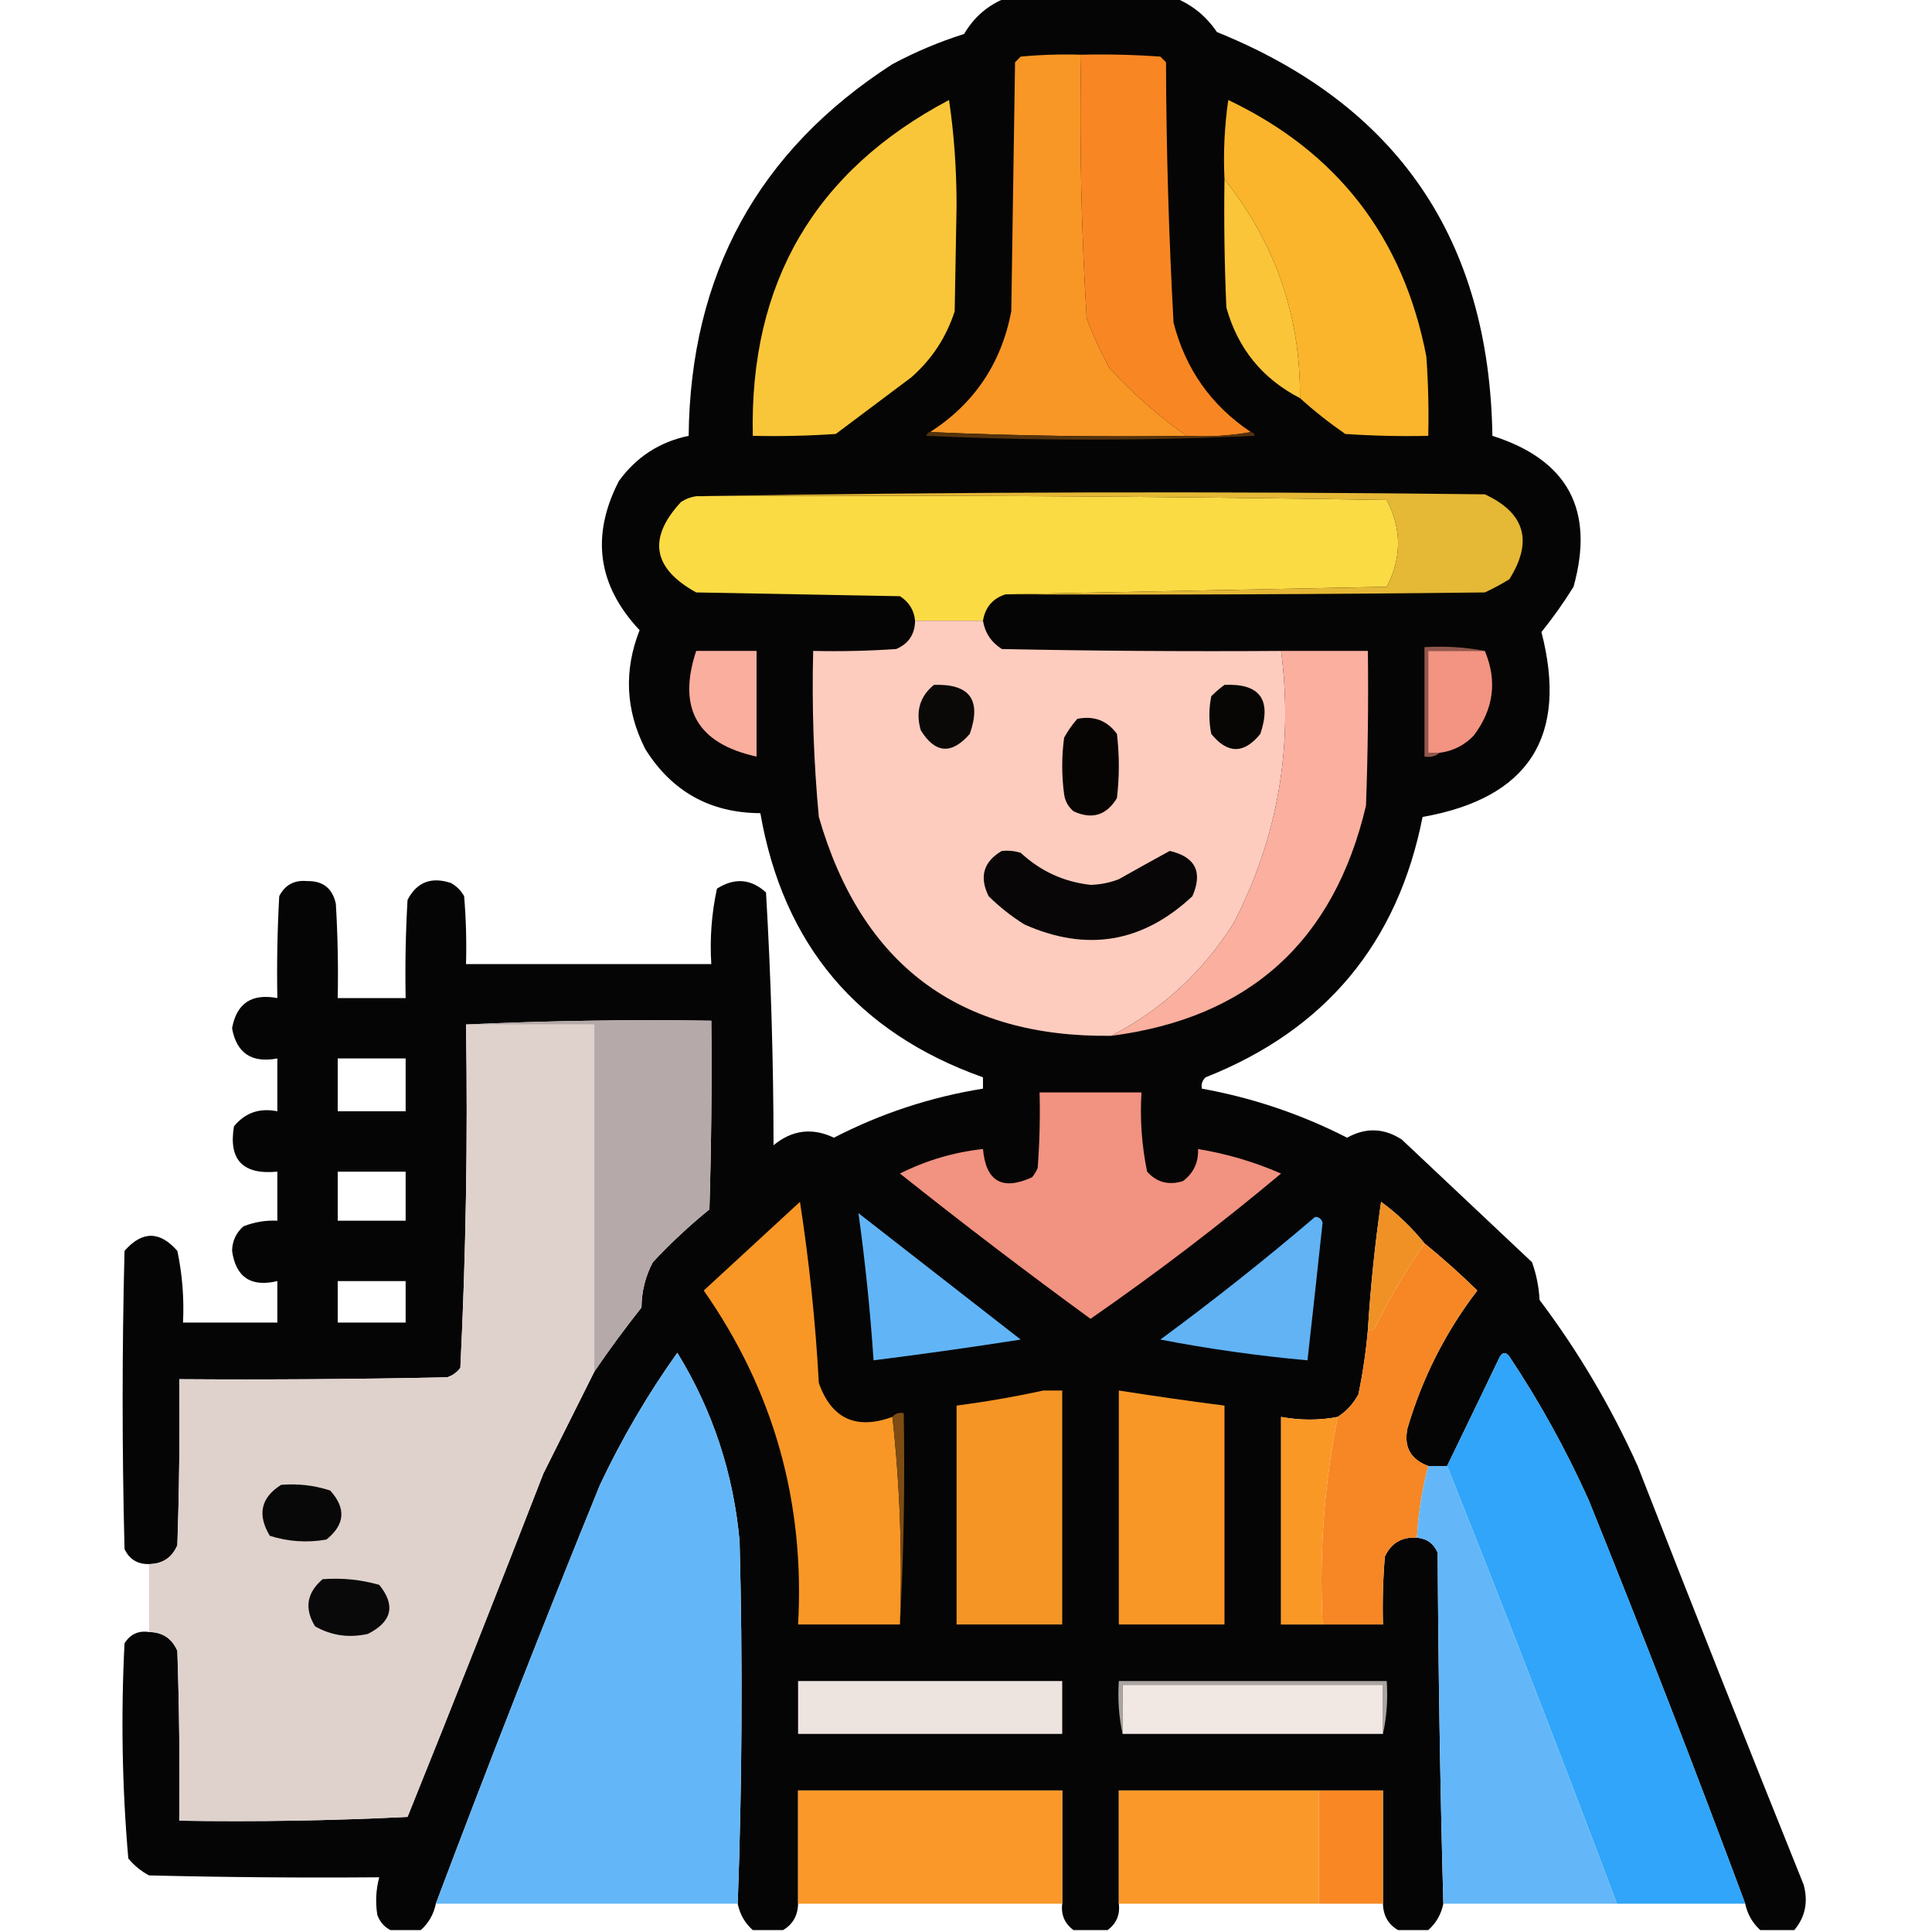 <?xml version="1.0" encoding="UTF-8"?>
<!DOCTYPE svg PUBLIC "-//W3C//DTD SVG 1.1//EN" "http://www.w3.org/Graphics/SVG/1.1/DTD/svg11.dtd">
<svg xmlns="http://www.w3.org/2000/svg" version="1.1" width="512px" height="512px" style="shape-rendering:geometricPrecision; text-rendering:geometricPrecision; image-rendering:optimizeQuality; fill-rule:evenodd; clip-rule:evenodd" xmlns:xlink="http://www.w3.org/1999/xlink">
<g><path style="opacity:0.98" fill="#020101" d="M 266.5,-0.5 C 281.5,-0.5 296.5,-0.5 311.5,-0.5C 315.995,1.313 319.662,4.313 322.5,8.5C 370.367,27.846 394.7,63.513 395.5,115.5C 415.509,121.849 422.676,135.182 417,155.5C 414.412,159.676 411.579,163.676 408.5,167.5C 415.639,195.192 405.139,211.525 377,216.5C 370.394,249.942 351.227,272.942 319.5,285.5C 318.614,286.325 318.281,287.325 318.5,288.5C 331.964,290.932 344.797,295.266 357,301.5C 361.931,298.752 366.764,298.919 371.5,302C 383,312.833 394.5,323.667 406,334.5C 407.153,337.711 407.82,341.044 408,344.5C 418.26,358.124 426.927,372.791 434,388.5C 448.471,425.579 463.137,462.579 478,499.5C 479.227,504.062 478.393,508.062 475.5,511.5C 472.5,511.5 469.5,511.5 466.5,511.5C 464.422,509.61 463.089,507.276 462.5,504.5C 449.167,468.672 435.334,433.006 421,397.5C 415.029,384.222 408.029,371.555 400,359.5C 399.107,358.289 398.274,358.289 397.5,359.5C 392.813,369.266 388.147,378.933 383.5,388.5C 381.833,388.5 380.167,388.5 378.5,388.5C 373.799,386.766 371.965,383.432 373,378.5C 376.933,365.134 383.099,352.967 391.5,342C 386.99,337.591 382.323,333.425 377.5,329.5C 374.168,325.336 370.335,321.669 366,318.5C 364.371,329.789 363.204,341.122 362.5,352.5C 361.996,358.218 361.162,363.884 360,369.5C 358.64,372.023 356.807,374.023 354.5,375.5C 349.568,376.434 344.568,376.434 339.5,375.5C 339.5,393.833 339.5,412.167 339.5,430.5C 343.167,430.5 346.833,430.5 350.5,430.5C 355.833,430.5 361.167,430.5 366.5,430.5C 366.334,424.491 366.501,418.491 367,412.5C 368.674,408.911 371.507,407.245 375.5,407.5C 378.148,407.738 379.982,409.072 381,411.5C 381.168,442.669 381.668,473.669 382.5,504.5C 381.937,507.295 380.604,509.628 378.5,511.5C 375.833,511.5 373.167,511.5 370.5,511.5C 367.905,509.986 366.571,507.652 366.5,504.5C 366.5,494.5 366.5,484.5 366.5,474.5C 360.833,474.5 355.167,474.5 349.5,474.5C 331.833,474.5 314.167,474.5 296.5,474.5C 296.5,484.5 296.5,494.5 296.5,504.5C 296.85,507.453 295.85,509.787 293.5,511.5C 290.5,511.5 287.5,511.5 284.5,511.5C 282.15,509.787 281.15,507.453 281.5,504.5C 281.5,494.5 281.5,484.5 281.5,474.5C 258.167,474.5 234.833,474.5 211.5,474.5C 211.5,484.5 211.5,494.5 211.5,504.5C 211.429,507.652 210.095,509.986 207.5,511.5C 204.833,511.5 202.167,511.5 199.5,511.5C 197.396,509.628 196.063,507.295 195.5,504.5C 196.664,472.669 196.831,440.669 196,408.5C 194.394,390.517 188.894,373.85 179.5,358.5C 171.658,369.509 164.824,381.176 159,393.5C 144.003,430.326 129.503,467.326 115.5,504.5C 114.937,507.295 113.604,509.628 111.5,511.5C 108.833,511.5 106.167,511.5 103.5,511.5C 101.856,510.684 100.69,509.35 100,507.5C 99.457,504.132 99.624,500.799 100.5,497.5C 80.164,497.667 59.831,497.5 39.5,497C 37.376,495.878 35.543,494.378 34,492.5C 32.359,473.59 32.026,454.59 33,435.5C 34.509,433.081 36.675,432.081 39.5,432.5C 43.09,432.544 45.59,434.211 47,437.5C 47.5,452.496 47.667,467.496 47.5,482.5C 67.743,482.827 87.909,482.493 108,481.5C 120.196,451.246 132.196,420.913 144,390.5C 148.527,381.447 153.027,372.447 157.5,363.5C 161.417,357.735 165.584,352.068 170,346.5C 170.031,342.232 171.031,338.232 173,334.5C 177.699,329.466 182.699,324.8 188,320.5C 188.5,303.837 188.667,287.17 188.5,270.5C 166.66,270.169 144.994,270.503 123.5,271.5C 123.984,301.921 123.484,332.254 122,362.5C 121.097,363.701 119.931,364.535 118.5,365C 94.836,365.5 71.169,365.667 47.5,365.5C 47.667,380.17 47.5,394.837 47,409.5C 45.59,412.789 43.09,414.456 39.5,414.5C 36.439,414.556 34.273,413.222 33,410.5C 32.333,384.167 32.333,357.833 33,331.5C 37.667,326.167 42.333,326.167 47,331.5C 48.317,337.757 48.817,344.091 48.5,350.5C 56.833,350.5 65.167,350.5 73.5,350.5C 73.5,346.833 73.5,343.167 73.5,339.5C 66.51,341.162 62.51,338.495 61.5,331.5C 61.556,328.889 62.556,326.722 64.5,325C 67.393,323.851 70.393,323.351 73.5,323.5C 73.5,319.167 73.5,314.833 73.5,310.5C 64.355,311.376 60.522,307.376 62,298.5C 64.944,294.886 68.778,293.553 73.5,294.5C 73.5,289.833 73.5,285.167 73.5,280.5C 66.696,281.779 62.696,279.112 61.5,272.5C 62.696,265.888 66.696,263.221 73.5,264.5C 73.334,255.494 73.5,246.494 74,237.5C 75.529,234.484 78.029,233.151 81.5,233.5C 85.609,233.438 88.109,235.438 89,239.5C 89.5,247.827 89.666,256.16 89.5,264.5C 95.5,264.5 101.5,264.5 107.5,264.5C 107.334,255.827 107.5,247.16 108,238.5C 110.435,233.776 114.269,232.276 119.5,234C 121,234.833 122.167,236 123,237.5C 123.499,243.491 123.666,249.491 123.5,255.5C 145.167,255.5 166.833,255.5 188.5,255.5C 188.08,248.716 188.58,242.05 190,235.5C 194.665,232.544 198.998,232.878 203,236.5C 204.302,258.77 204.968,281.103 205,303.5C 209.913,299.438 215.246,298.771 221,301.5C 233.486,295.06 246.653,290.727 260.5,288.5C 260.5,287.5 260.5,286.5 260.5,285.5C 227.246,273.68 207.58,250.347 201.5,215.5C 188.213,215.44 178.046,209.773 171,198.5C 165.783,188.215 165.283,177.715 169.5,167C 158.376,155.171 156.542,142.004 164,127.5C 168.626,121.105 174.792,117.105 182.5,115.5C 182.956,72.734 200.956,39.901 236.5,17C 242.589,13.748 248.922,11.082 255.5,9C 258.13,4.531 261.796,1.364 266.5,-0.5 Z M 89.5,280.5 C 95.5,280.5 101.5,280.5 107.5,280.5C 107.5,285.167 107.5,289.833 107.5,294.5C 101.5,294.5 95.5,294.5 89.5,294.5C 89.5,289.833 89.5,285.167 89.5,280.5 Z M 89.5,310.5 C 95.5,310.5 101.5,310.5 107.5,310.5C 107.5,314.833 107.5,319.167 107.5,323.5C 101.5,323.5 95.5,323.5 89.5,323.5C 89.5,319.167 89.5,314.833 89.5,310.5 Z M 89.5,339.5 C 95.5,339.5 101.5,339.5 107.5,339.5C 107.5,343.167 107.5,346.833 107.5,350.5C 101.5,350.5 95.5,350.5 89.5,350.5C 89.5,346.833 89.5,343.167 89.5,339.5 Z"/></g>
<g><path style="opacity:1" fill="#f89726" d="M 286.5,14.5 C 286.052,37.878 286.552,61.211 288,84.5C 289.726,88.953 291.726,93.286 294,97.5C 300.25,104.342 307.083,110.342 314.5,115.5C 291.661,115.831 268.994,115.497 246.5,114.5C 258.207,106.947 265.373,96.28 268,82.5C 268.333,60.5 268.667,38.5 269,16.5C 269.5,16 270,15.5 270.5,15C 275.823,14.501 281.156,14.334 286.5,14.5 Z"/></g>
<g><path style="opacity:1" fill="#f88723" d="M 286.5,14.5 C 293.508,14.334 300.508,14.5 307.5,15C 308,15.5 308.5,16 309,16.5C 309.076,39.532 309.742,62.532 311,85.5C 314.166,97.821 320.999,107.488 331.5,114.5C 326.025,115.489 320.358,115.822 314.5,115.5C 307.083,110.342 300.25,104.342 294,97.5C 291.726,93.286 289.726,88.953 288,84.5C 286.552,61.211 286.052,37.878 286.5,14.5 Z"/></g>
<g><path style="opacity:1" fill="#fab52c" d="M 344.5,105.5 C 344.727,83.92 338.06,64.586 324.5,47.5C 324.17,40.468 324.503,33.468 325.5,26.5C 354.437,40.278 371.937,62.945 378,94.5C 378.5,101.492 378.666,108.492 378.5,115.5C 371.159,115.666 363.826,115.5 356.5,115C 352.249,112.055 348.249,108.888 344.5,105.5 Z"/></g>
<g><path style="opacity:1" fill="#fac639" d="M 251.5,26.5 C 252.832,35.475 253.498,44.809 253.5,54.5C 253.333,63.833 253.167,73.167 253,82.5C 250.769,89.395 246.936,95.229 241.5,100C 234.833,105 228.167,110 221.5,115C 214.174,115.5 206.841,115.666 199.5,115.5C 198.594,74.954 215.928,45.288 251.5,26.5 Z"/></g>
<g><path style="opacity:1" fill="#fac539" d="M 324.5,47.5 C 338.06,64.586 344.727,83.92 344.5,105.5C 334.522,100.352 328.022,92.352 325,81.5C 324.5,70.172 324.333,58.838 324.5,47.5 Z"/></g>
<g><path style="opacity:1" fill="#54320c" d="M 246.5,114.5 C 268.994,115.497 291.661,115.831 314.5,115.5C 320.358,115.822 326.025,115.489 331.5,114.5C 332.043,114.56 332.376,114.893 332.5,115.5C 303.5,116.833 274.5,116.833 245.5,115.5C 245.624,114.893 245.957,114.56 246.5,114.5 Z"/></g>
<g><path style="opacity:1" fill="#fbdb44" d="M 184.5,131.5 C 245.504,131.167 306.504,131.5 367.5,132.5C 371.5,140.167 371.5,147.833 367.5,155.5C 333.669,156.167 300.002,156.833 266.5,157.5C 263.092,158.578 261.092,160.911 260.5,164.5C 254.5,164.5 248.5,164.5 242.5,164.5C 242.256,161.737 240.923,159.571 238.5,158C 220.5,157.667 202.5,157.333 184.5,157C 172.921,150.604 171.588,142.604 180.5,133C 181.745,132.209 183.078,131.709 184.5,131.5 Z"/></g>
<g><path style="opacity:1" fill="#e5b836" d="M 184.5,131.5 C 253.999,130.335 323.665,130.168 393.5,131C 404.148,135.937 406.315,143.437 400,153.5C 397.913,154.794 395.746,155.961 393.5,157C 351.168,157.5 308.835,157.667 266.5,157.5C 300.002,156.833 333.669,156.167 367.5,155.5C 371.5,147.833 371.5,140.167 367.5,132.5C 306.504,131.5 245.504,131.167 184.5,131.5 Z"/></g>
<g><path style="opacity:1" fill="#fdccbe" d="M 242.5,164.5 C 248.5,164.5 254.5,164.5 260.5,164.5C 261.026,167.707 262.692,170.207 265.5,172C 290.164,172.5 314.831,172.667 339.5,172.5C 342.805,197.882 338.638,221.882 327,244.5C 318.829,257.509 307.996,267.509 294.5,274.5C 254.125,274.996 228.292,255.663 217,216.5C 215.627,201.873 215.127,187.207 215.5,172.5C 222.841,172.666 230.174,172.5 237.5,172C 240.789,170.59 242.456,168.09 242.5,164.5 Z"/></g>
<g><path style="opacity:1" fill="#faae9e" d="M 184.5,172.5 C 189.833,172.5 195.167,172.5 200.5,172.5C 200.5,181.833 200.5,191.167 200.5,200.5C 184.786,197.069 179.452,187.736 184.5,172.5 Z"/></g>
<g><path style="opacity:1" fill="#fbaf9f" d="M 339.5,172.5 C 347.167,172.5 354.833,172.5 362.5,172.5C 362.667,186.171 362.5,199.837 362,213.5C 353.548,249.455 331.048,269.789 294.5,274.5C 307.996,267.509 318.829,257.509 327,244.5C 338.638,221.882 342.805,197.882 339.5,172.5 Z"/></g>
<g><path style="opacity:1" fill="#91574d" d="M 393.5,172.5 C 388.5,172.5 383.5,172.5 378.5,172.5C 378.5,181.5 378.5,190.5 378.5,199.5C 379.5,199.5 380.5,199.5 381.5,199.5C 380.432,200.434 379.099,200.768 377.5,200.5C 377.5,190.833 377.5,181.167 377.5,171.5C 383.026,171.179 388.36,171.512 393.5,172.5 Z"/></g>
<g><path style="opacity:1" fill="#f39381" d="M 393.5,172.5 C 396.843,180.473 395.843,187.973 390.5,195C 388.027,197.547 385.027,199.047 381.5,199.5C 380.5,199.5 379.5,199.5 378.5,199.5C 378.5,190.5 378.5,181.5 378.5,172.5C 383.5,172.5 388.5,172.5 393.5,172.5 Z"/></g>
<g><path style="opacity:1" fill="#0b0908" d="M 247.5,181.5 C 257,181.17 260.167,185.503 257,194.5C 252.162,200.036 247.829,199.703 244,193.5C 242.593,188.556 243.759,184.556 247.5,181.5 Z"/></g>
<g><path style="opacity:1" fill="#070605" d="M 324.5,181.5 C 333.886,181.071 337.053,185.404 334,194.5C 329.667,199.833 325.333,199.833 321,194.5C 320.333,191.167 320.333,187.833 321,184.5C 322.145,183.364 323.312,182.364 324.5,181.5 Z"/></g>
<g><path style="opacity:1" fill="#070504" d="M 285.5,190.5 C 289.909,189.618 293.409,190.952 296,194.5C 296.667,200.167 296.667,205.833 296,211.5C 293.224,216.092 289.391,217.258 284.5,215C 283.107,213.829 282.273,212.329 282,210.5C 281.333,205.5 281.333,200.5 282,195.5C 282.997,193.677 284.164,192.01 285.5,190.5 Z"/></g>
<g><path style="opacity:1" fill="#080606" d="M 265.5,225.5 C 267.199,225.34 268.866,225.506 270.5,226C 275.727,230.863 281.894,233.697 289,234.5C 291.591,234.435 294.091,233.935 296.5,233C 301.038,230.437 305.538,227.937 310,225.5C 316.796,227.093 318.796,231.093 316,237.5C 302.829,249.834 287.996,252.334 271.5,245C 268.061,242.861 264.894,240.361 262,237.5C 259.458,232.361 260.624,228.361 265.5,225.5 Z"/></g>
<g><path style="opacity:0.999" fill="#dfd2cd" d="M 123.5,271.5 C 134.833,271.5 146.167,271.5 157.5,271.5C 157.5,302.167 157.5,332.833 157.5,363.5C 153.027,372.447 148.527,381.447 144,390.5C 132.196,420.913 120.196,451.246 108,481.5C 87.909,482.493 67.743,482.827 47.5,482.5C 47.667,467.496 47.5,452.496 47,437.5C 45.59,434.211 43.09,432.544 39.5,432.5C 39.5,426.5 39.5,420.5 39.5,414.5C 43.09,414.456 45.59,412.789 47,409.5C 47.5,394.837 47.667,380.17 47.5,365.5C 71.169,365.667 94.836,365.5 118.5,365C 119.931,364.535 121.097,363.701 122,362.5C 123.484,332.254 123.984,301.921 123.5,271.5 Z"/></g>
<g><path style="opacity:1" fill="#b6a9a9" d="M 123.5,271.5 C 144.994,270.503 166.66,270.169 188.5,270.5C 188.667,287.17 188.5,303.837 188,320.5C 182.699,324.8 177.699,329.466 173,334.5C 171.031,338.232 170.031,342.232 170,346.5C 165.584,352.068 161.417,357.735 157.5,363.5C 157.5,332.833 157.5,302.167 157.5,271.5C 146.167,271.5 134.833,271.5 123.5,271.5 Z"/></g>
<g><path style="opacity:1" fill="#f29280" d="M 275.5,289.5 C 284.5,289.5 293.5,289.5 302.5,289.5C 302.075,296.615 302.575,303.615 304,310.5C 306.559,313.349 309.726,314.183 313.5,313C 316.302,310.895 317.635,308.061 317.5,304.5C 325.087,305.751 332.42,307.917 339.5,311C 323.224,324.615 306.391,337.448 289,349.5C 271.914,337.036 255.081,324.202 238.5,311C 245.459,307.513 252.792,305.347 260.5,304.5C 261.27,313.096 265.603,315.596 273.5,312C 274.126,311.25 274.626,310.416 275,309.5C 275.5,302.842 275.666,296.175 275.5,289.5 Z"/></g>
<g><path style="opacity:1" fill="#f89726" d="M 236.5,375.5 C 238.487,393.47 239.154,411.803 238.5,430.5C 229.5,430.5 220.5,430.5 211.5,430.5C 213.333,397.983 205,368.483 186.5,342C 195,334.167 203.5,326.333 212,318.5C 214.456,334.396 216.123,350.396 217,366.5C 220.361,375.985 226.861,378.985 236.5,375.5 Z"/></g>
<g><path style="opacity:1" fill="#ef9125" d="M 377.5,329.5 C 372.686,336.448 368.352,343.782 364.5,351.5C 364.043,352.298 363.376,352.631 362.5,352.5C 363.204,341.122 364.371,329.789 366,318.5C 370.335,321.669 374.168,325.336 377.5,329.5 Z"/></g>
<g><path style="opacity:1" fill="#61b5f6" d="M 227.5,321.5 C 241.803,332.658 256.137,343.825 270.5,355C 257.519,357.03 244.519,358.863 231.5,360.5C 230.628,347.448 229.295,334.448 227.5,321.5 Z"/></g>
<g><path style="opacity:1" fill="#61b3f4" d="M 348.5,322.5 C 349.497,322.47 350.164,322.97 350.5,324C 349.199,336.172 347.866,348.339 346.5,360.5C 333.418,359.32 320.418,357.487 307.5,355C 321.6,344.629 335.267,333.795 348.5,322.5 Z"/></g>
<g><path style="opacity:1" fill="#f68724" d="M 377.5,329.5 C 382.323,333.425 386.99,337.591 391.5,342C 383.099,352.967 376.933,365.134 373,378.5C 371.965,383.432 373.799,386.766 378.5,388.5C 376.861,394.699 375.861,401.033 375.5,407.5C 371.507,407.245 368.674,408.911 367,412.5C 366.501,418.491 366.334,424.491 366.5,430.5C 361.167,430.5 355.833,430.5 350.5,430.5C 349.552,411.966 350.885,393.632 354.5,375.5C 356.807,374.023 358.64,372.023 360,369.5C 361.162,363.884 361.996,358.218 362.5,352.5C 363.376,352.631 364.043,352.298 364.5,351.5C 368.352,343.782 372.686,336.448 377.5,329.5 Z"/></g>
<g><path style="opacity:1" fill="#30a5f9" d="M 462.5,504.5 C 451.167,504.5 439.833,504.5 428.5,504.5C 413.879,465.631 398.879,426.964 383.5,388.5C 388.147,378.933 392.813,369.266 397.5,359.5C 398.274,358.289 399.107,358.289 400,359.5C 408.029,371.555 415.029,384.222 421,397.5C 435.334,433.006 449.167,468.672 462.5,504.5 Z"/></g>
<g><path style="opacity:0.994" fill="#63b7f9" d="M 195.5,504.5 C 168.833,504.5 142.167,504.5 115.5,504.5C 129.503,467.326 144.003,430.326 159,393.5C 164.824,381.176 171.658,369.509 179.5,358.5C 188.894,373.85 194.394,390.517 196,408.5C 196.831,440.669 196.664,472.669 195.5,504.5 Z"/></g>
<g><path style="opacity:1" fill="#f59526" d="M 276.5,368.5 C 278.167,368.5 279.833,368.5 281.5,368.5C 281.5,389.167 281.5,409.833 281.5,430.5C 272.167,430.5 262.833,430.5 253.5,430.5C 253.5,411.167 253.5,391.833 253.5,372.5C 261.346,371.471 269.013,370.138 276.5,368.5 Z"/></g>
<g><path style="opacity:1" fill="#f89726" d="M 296.5,368.5 C 305.827,369.965 315.16,371.299 324.5,372.5C 324.5,391.833 324.5,411.167 324.5,430.5C 315.167,430.5 305.833,430.5 296.5,430.5C 296.5,409.833 296.5,389.167 296.5,368.5 Z"/></g>
<g><path style="opacity:1" fill="#7d4c13" d="M 236.5,375.5 C 237.209,374.596 238.209,374.263 239.5,374.5C 239.83,393.341 239.497,412.007 238.5,430.5C 239.154,411.803 238.487,393.47 236.5,375.5 Z"/></g>
<g><path style="opacity:1" fill="#fa9826" d="M 354.5,375.5 C 350.885,393.632 349.552,411.966 350.5,430.5C 346.833,430.5 343.167,430.5 339.5,430.5C 339.5,412.167 339.5,393.833 339.5,375.5C 344.568,376.434 349.568,376.434 354.5,375.5 Z"/></g>
<g><path style="opacity:0.991" fill="#62b6f9" d="M 378.5,388.5 C 380.167,388.5 381.833,388.5 383.5,388.5C 398.879,426.964 413.879,465.631 428.5,504.5C 413.167,504.5 397.833,504.5 382.5,504.5C 381.668,473.669 381.168,442.669 381,411.5C 379.982,409.072 378.148,407.738 375.5,407.5C 375.861,401.033 376.861,394.699 378.5,388.5 Z"/></g>
<g><path style="opacity:1" fill="#090808" d="M 74.5,393.5 C 78.967,393.133 83.3,393.633 87.5,395C 91.769,399.709 91.436,404.042 86.5,408C 81.382,408.888 76.382,408.555 71.5,407C 68.127,401.391 69.127,396.891 74.5,393.5 Z"/></g>
<g><path style="opacity:1" fill="#0a0909" d="M 85.5,418.5 C 90.628,418.112 95.628,418.612 100.5,420C 104.893,425.437 103.893,429.77 97.5,433C 92.49,434.125 87.823,433.458 83.5,431C 80.606,426.299 81.272,422.132 85.5,418.5 Z"/></g>
<g><path style="opacity:1" fill="#aaa5a2" d="M 366.5,459.5 C 366.5,455.167 366.5,450.833 366.5,446.5C 343.5,446.5 320.5,446.5 297.5,446.5C 297.5,450.833 297.5,455.167 297.5,459.5C 296.514,455.03 296.181,450.363 296.5,445.5C 320.167,445.5 343.833,445.5 367.5,445.5C 367.819,450.363 367.486,455.03 366.5,459.5 Z"/></g>
<g><path style="opacity:1" fill="#ede4e0" d="M 211.5,445.5 C 234.833,445.5 258.167,445.5 281.5,445.5C 281.5,450.167 281.5,454.833 281.5,459.5C 258.167,459.5 234.833,459.5 211.5,459.5C 211.5,454.833 211.5,450.167 211.5,445.5 Z"/></g>
<g><path style="opacity:1" fill="#f1e8e4" d="M 366.5,459.5 C 343.5,459.5 320.5,459.5 297.5,459.5C 297.5,455.167 297.5,450.833 297.5,446.5C 320.5,446.5 343.5,446.5 366.5,446.5C 366.5,450.833 366.5,455.167 366.5,459.5 Z"/></g>
<g><path style="opacity:0.982" fill="#fa9827" d="M 281.5,504.5 C 258.167,504.5 234.833,504.5 211.5,504.5C 211.5,494.5 211.5,484.5 211.5,474.5C 234.833,474.5 258.167,474.5 281.5,474.5C 281.5,484.5 281.5,494.5 281.5,504.5 Z"/></g>
<g><path style="opacity:0.982" fill="#fa9826" d="M 349.5,474.5 C 349.5,484.5 349.5,494.5 349.5,504.5C 331.833,504.5 314.167,504.5 296.5,504.5C 296.5,494.5 296.5,484.5 296.5,474.5C 314.167,474.5 331.833,474.5 349.5,474.5 Z"/></g>
<g><path style="opacity:1" fill="#f98824" d="M 349.5,474.5 C 355.167,474.5 360.833,474.5 366.5,474.5C 366.5,484.5 366.5,494.5 366.5,504.5C 360.833,504.5 355.167,504.5 349.5,504.5C 349.5,494.5 349.5,484.5 349.5,474.5 Z"/></g>
</svg>
